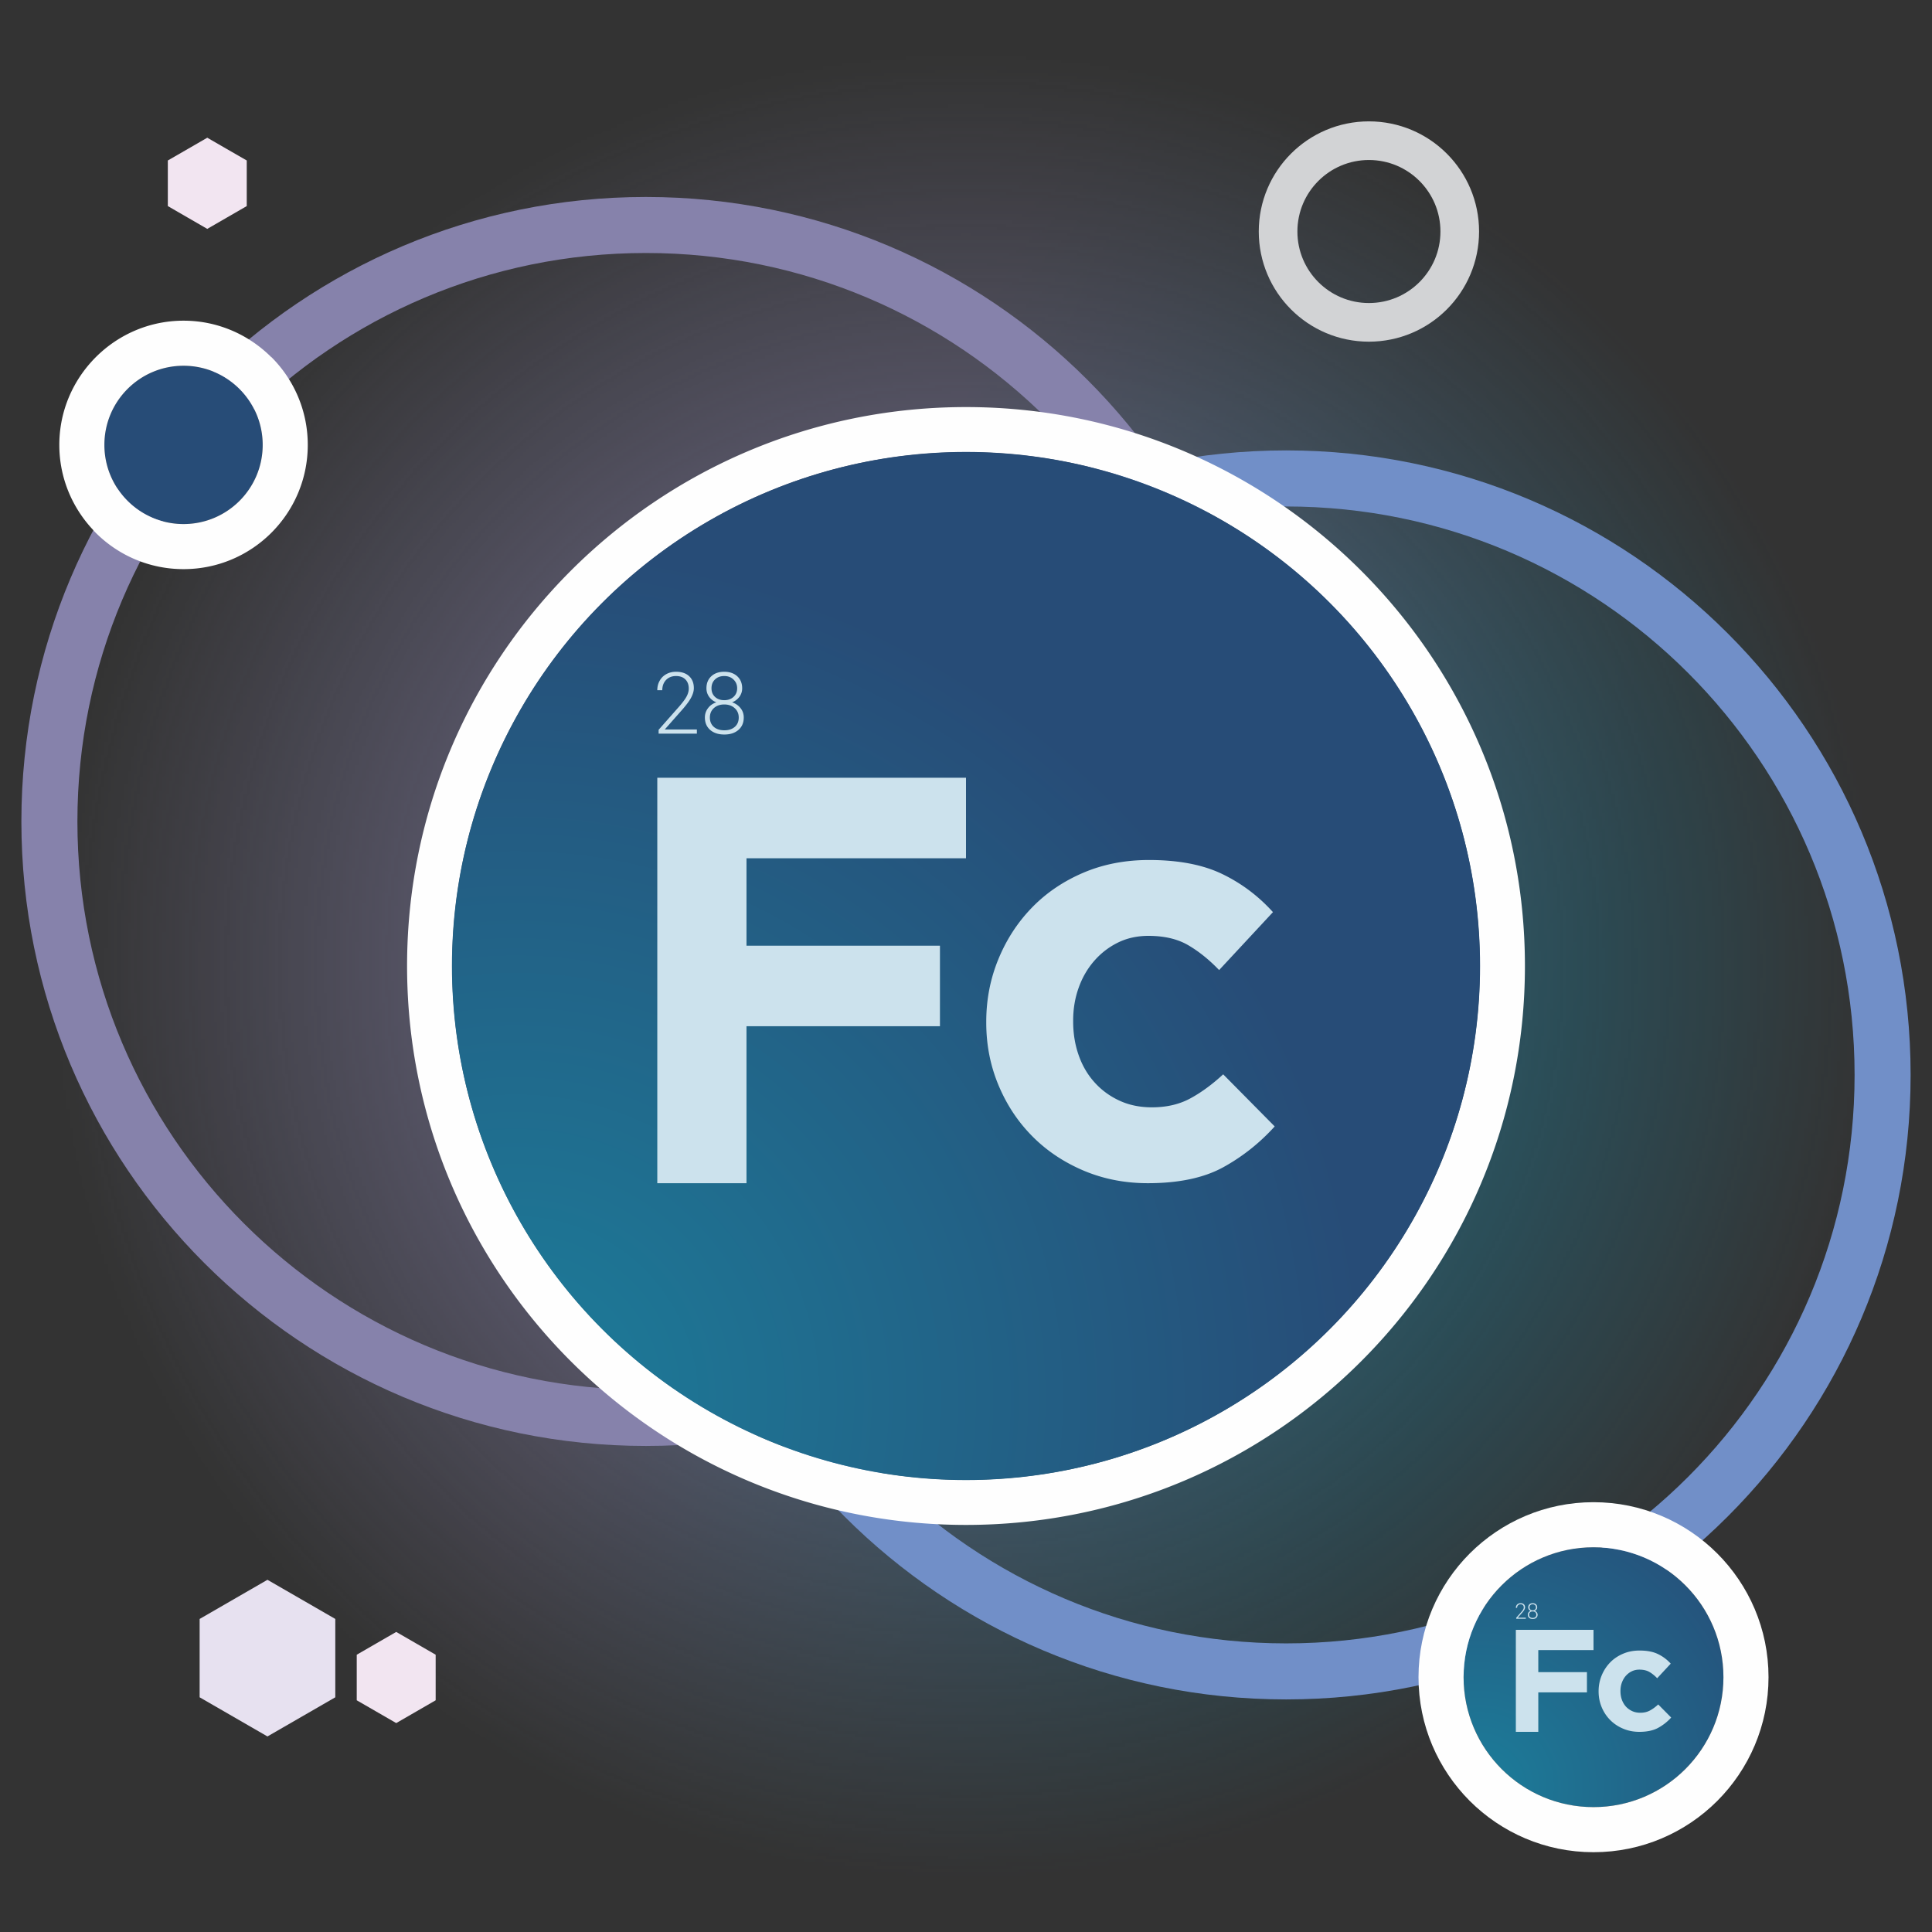 <svg xmlns="http://www.w3.org/2000/svg" width="600" height="600" shape-rendering="geometricPrecision" image-rendering="optimizeQuality" fill-rule="evenodd" xmlns:v="https://vecta.io/nano"><rect width="100%" height="100%" fill="#333333" stroke="none"/><defs><mask id="A"><radialGradient id="B" cx="300" cy="300" r="283.69" fx="300" fy="300" href="#F"><stop offset="0" stop-color="#fff"/><stop offset="1" stop-opacity="0" stop-color="#fff"/></radialGradient><path d="M-1.18-1.18h602.36v602.36H-1.18z" fill="url(#B)"/></mask><linearGradient id="C" x1="224.82" y1="307.5" x2="456.65" y2="397.74" href="#F"><stop offset="0" stop-color="#8682ab"/><stop offset="1" stop-color="#1c7d9a"/></linearGradient><radialGradient id="D" gradientTransform="matrix(2.069 -1.698 1.698 2.069 -907 -193)" cx="159.5" cy="434.11" r="98.79" fx="159.5" fy="434.11" href="#F"><stop offset="0" stop-color="#1c7d9a"/><stop offset="1" stop-color="#274c77"/></radialGradient><radialGradient id="E" gradientTransform="matrix(2.069 -1.698 1.698 2.069 -1433 187)" cx="459.37" cy="554.76" r="40.35" fx="459.37" fy="554.76" href="#F"><stop offset="0" stop-color="#1c7d9a"/><stop offset="1" stop-color="#274c77"/></radialGradient><linearGradient id="F" gradientUnits="userSpaceOnUse"/></defs><path d="M0 0h600v600H0z" fill="url(#C)" mask="url(#A)"/><g fill-rule="nonzero"><path d="M200.58 61.17c53.56 0 102.04 21.71 137.14 56.8 35.1 35.1 56.81 83.59 56.81 137.14s-21.71 102.04-56.81 137.14c-35.1 35.09-83.58 56.8-137.14 56.8-53.55 0-102.04-21.71-137.13-56.8-35.1-35.1-56.81-83.59-56.81-137.14s21.71-102.04 56.81-137.14c35.09-35.09 83.58-56.8 137.13-56.8zm124.84 69.11c-31.95-31.95-76.08-51.71-124.84-51.71-48.75 0-92.89 19.76-124.83 51.71-31.95 31.94-51.71 76.08-51.71 124.83S43.8 348 75.75 379.95c31.94 31.94 76.08 51.7 124.83 51.7 48.76 0 92.89-19.76 124.84-51.7 31.95-31.95 51.71-76.09 51.71-124.84s-19.76-92.89-51.71-124.83z" fill="#8682ab"/><path d="M399.42 139.88c53.55 0 102.04 21.71 137.13 56.81 35.1 35.1 56.81 83.58 56.81 137.14 0 53.55-21.71 102.04-56.81 137.14-35.09 35.09-83.58 56.8-137.13 56.8-53.56 0-102.04-21.71-137.14-56.8-35.1-35.1-56.81-83.59-56.81-137.14 0-53.56 21.71-102.04 56.81-137.14s83.58-56.81 137.14-56.81zm124.83 69.11c-31.94-31.94-76.08-51.7-124.83-51.7-48.76 0-92.89 19.76-124.84 51.7-31.95 31.95-51.71 76.09-51.71 124.84s19.76 92.89 51.71 124.83c31.95 31.95 76.08 51.71 124.84 51.71 48.75 0 92.89-19.76 124.83-51.71 31.95-31.94 51.71-76.08 51.71-124.83s-19.76-92.89-51.71-124.84z" fill="#718fc8"/></g><circle cx="425.13" cy="71.9" r="28.21" stroke="#d2d3d5" stroke-width="12" fill="none"/><path d="M83.06 490.62l10.54 6.08 10.53 6.08v12.17 12.16l-10.53 6.08-10.54 6.08-10.53-6.08L62 527.11v-12.16-12.17l10.53-6.08z" fill="#e7e1f0"/><path d="M123.05 506.81l6.13 3.54 6.12 3.54v7.08 7.07l-6.12 3.54-6.13 3.54-6.13-3.54-6.13-3.54v-7.07-7.08l6.13-3.54zM64.37 42.77l6.13 3.54 6.13 3.53v7.08V64l-6.13 3.54-6.13 3.54-6.13-3.54L52.12 64v-7.08-7.08l6.12-3.53z" fill="#f2e5f1"/><path d="M494.88 480.52c22.28 0 40.35 18.07 40.35 40.35s-18.07 40.35-40.35 40.35-40.35-18.07-40.35-40.35 18.07-40.35 40.35-40.35z" fill="url(#E)"/><path d="M494.88 466.52c15 0 28.59 6.09 38.43 15.92 9.83 9.84 15.92 23.43 15.92 38.43 0 15.01-6.09 28.59-15.92 38.43-9.84 9.83-23.43 15.92-38.43 15.92-15.01 0-28.59-6.09-38.43-15.92-9.83-9.84-15.92-23.42-15.92-38.43 0-15 6.09-28.59 15.92-38.43 9.84-9.83 23.42-15.92 38.43-15.92zm0 14c22.28 0 40.35 18.07 40.35 40.35s-18.07 40.35-40.35 40.35-40.35-18.07-40.35-40.35 18.07-40.35 40.35-40.35z" fill="#fefefe"/><path d="M57 113.59c13.57 0 24.58 11 24.58 24.58S70.57 162.75 57 162.75c-13.58 0-24.58-11-24.58-24.58s11-24.58 24.58-24.58z" fill="url(#E)"/><path d="M57 99.59c10.6 0 20.24 4.33 27.25 11.33l.03-.03c6.98 6.98 11.3 16.63 11.3 27.28s-4.32 20.3-11.3 27.28-16.63 11.3-27.28 11.3-20.3-4.32-27.28-11.3a11.62 11.62 0 0 1-.89-.97c-6.46-6.92-10.41-16.18-10.41-26.31 0-10.59 4.31-20.21 11.3-27.22.01-.01.02-.02.02-.03l.03-.03c.01-.01.02-.02.04-.03 7-6.97 16.61-11.27 27.19-11.27zm0 14c13.57 0 24.58 11 24.58 24.58S70.57 162.75 57 162.75c-13.58 0-24.58-11-24.58-24.58s11-24.58 24.58-24.58zm243 12.83c47.93 0 91.33 19.43 122.74 50.84s50.84 74.81 50.84 122.74-19.43 91.33-50.84 122.74-74.81 50.84-122.74 50.84-91.33-19.43-122.74-50.84-50.84-74.81-50.84-122.74 19.43-91.33 50.84-122.74 74.81-50.84 122.74-50.84zm0 14c88.13 0 159.58 71.45 159.58 159.58S388.13 459.58 300 459.58 140.42 388.13 140.42 300 211.87 140.42 300 140.42z" fill="#fefefe"/><circle cx="300" cy="300" r="159.65" fill="url(#D)"/><path d="M356.48 367.45c-7.19 0-13.88-1.32-20.06-3.95-6.17-2.64-11.48-6.21-15.91-10.71-4.44-4.49-7.92-9.77-10.44-15.83-2.52-6.05-3.78-12.5-3.78-19.33v-.36c0-6.84 1.26-13.31 3.78-19.43s6-11.45 10.44-16.01c4.43-4.56 9.74-8.15 15.91-10.79 6.18-2.64 12.99-3.96 20.42-3.96 9.11 0 16.67 1.44 22.67 4.32 5.99 2.88 11.27 6.83 15.82 11.87l-16.72 17.99c-3.12-3.24-6.33-5.82-9.63-7.74s-7.4-2.88-12.32-2.88c-3.48 0-6.62.69-9.44 2.07s-5.28 3.27-7.38 5.67-3.72 5.19-4.85 8.37c-1.14 3.17-1.71 6.56-1.71 10.16v.36c0 3.71.57 7.19 1.71 10.43 1.13 3.24 2.78 6.06 4.94 8.45 2.16 2.4 4.74 4.29 7.74 5.67 2.99 1.38 6.35 2.07 10.07 2.07 4.56 0 8.54-.93 11.96-2.79s6.81-4.35 10.17-7.46l16 16.18c-4.67 5.16-10.01 9.39-16 12.69-6 3.29-13.8 4.94-23.39 4.94zM216.42 227.84h-11.88v-1.19l6.5-7.37c1.08-1.25 1.82-2.27 2.24-3.08.41-.81.62-1.59.62-2.35 0-1.2-.35-2.15-1.05-2.85s-1.67-1.05-2.9-1.05c-1.28 0-2.31.41-3.1 1.22-.78.82-1.17 1.88-1.17 3.18h-1.55c0-1.06.23-2.04.72-2.91a5.13 5.13 0 0 1 2.06-2.07c.89-.5 1.9-.75 3.04-.75 1.73 0 3.09.46 4.06 1.37.98.91 1.47 2.15 1.47 3.72 0 .89-.28 1.86-.83 2.91s-1.52 2.36-2.91 3.93l-5.29 5.99h9.97v1.3zm14.07-14.08c0 .98-.29 1.86-.86 2.64a5.05 5.05 0 0 1-2.27 1.71c1.09.37 1.97.98 2.63 1.82.66.82.99 1.79.99 2.89 0 1.63-.55 2.91-1.65 3.86-1.1.96-2.56 1.43-4.38 1.43-1.83 0-3.29-.47-4.39-1.42-1.09-.95-1.65-2.24-1.65-3.87 0-1.08.32-2.04.96-2.88.63-.85 1.5-1.46 2.6-1.83a4.81 4.81 0 0 1-2.24-1.71c-.56-.78-.84-1.66-.84-2.64 0-1.57.51-2.82 1.52-3.75s2.35-1.39 4.02-1.39 3.01.47 4.03 1.4c1.02.94 1.53 2.19 1.53 3.74zm-1.07 9.08c0-1.19-.42-2.16-1.26-2.92s-1.92-1.14-3.23-1.14-2.39.37-3.22 1.12-1.25 1.73-1.25 2.94c0 1.2.4 2.17 1.21 2.89.81.71 1.91 1.07 3.28 1.07 1.35 0 2.43-.35 3.25-1.07.81-.71 1.22-1.68 1.22-2.89zm-.49-9.09c0-1.08-.38-1.99-1.13-2.71-.75-.73-1.71-1.09-2.87-1.09-1.18 0-2.14.35-2.87 1.05-.74.7-1.1 1.62-1.1 2.75 0 1.11.36 2 1.1 2.68.73.68 1.69 1.02 2.88 1.02 1.17 0 2.13-.35 2.87-1.03s1.12-1.57 1.12-2.67zm-24.8 27.79H300v25h-68.17v27.16h60.08v25.01h-60.08v48.74h-27.7V241.54zm304.96 296.3c-1.81 0-3.49-.33-5.05-1-1.55-.66-2.89-1.56-4-2.69-1.12-1.13-1.99-2.46-2.63-3.98-.63-1.52-.95-3.15-.95-4.87v-.09c0-1.72.32-3.34.95-4.88.64-1.54 1.51-2.88 2.63-4.03 1.11-1.15 2.45-2.05 4-2.71 1.56-.67 3.27-1 5.14-1 2.29 0 4.19.36 5.7 1.09 1.51.72 2.83 1.71 3.98 2.98l-4.21 4.53c-.78-.82-1.59-1.47-2.42-1.95s-1.86-.72-3.1-.72c-.87 0-1.66.17-2.37.52-.71.34-1.33.82-1.86 1.42-.53.61-.93 1.31-1.22 2.11s-.43 1.65-.43 2.55v.09c0 .94.14 1.81.43 2.63.29.81.7 1.52 1.24 2.13.55.6 1.2 1.07 1.95 1.42s1.6.52 2.53.52c1.15 0 2.15-.23 3.01-.7s1.72-1.09 2.56-1.88l4.03 4.07a15.26 15.26 0 0 1-4.03 3.19c-1.51.83-3.47 1.25-5.88 1.25zm-35.24-35.12h-2.98v-.3l1.63-1.86c.27-.31.46-.57.56-.77a1.22 1.22 0 0 0 .16-.59c0-.3-.09-.54-.26-.72-.18-.17-.43-.26-.73-.26-.32 0-.58.1-.78.31-.2.2-.3.47-.3.79h-.39c0-.26.06-.51.18-.73s.3-.39.52-.52c.22-.12.48-.19.77-.19.43 0 .77.12 1.02.35.24.23.37.54.37.93 0 .23-.07.47-.21.74-.14.26-.38.59-.73.99l-1.33 1.5h2.5v.33zm3.54-3.54c0 .24-.07.46-.21.66a1.35 1.35 0 0 1-.57.43c.27.09.49.25.66.46.16.21.25.45.25.72 0 .41-.14.74-.42.98s-.64.36-1.1.36-.83-.12-1.1-.36c-.28-.24-.42-.56-.42-.98 0-.27.08-.51.24-.72a1.32 1.32 0 0 1 .66-.46 1.24 1.24 0 0 1-.57-.43c-.14-.2-.21-.42-.21-.66 0-.4.13-.71.38-.95.26-.23.6-.35 1.01-.35.42 0 .76.12 1.02.36.26.23.38.55.38.94zm-.27 2.28a.93.93 0 0 0-.31-.73c-.21-.2-.49-.29-.82-.29s-.6.09-.8.28a.96.96 0 0 0-.32.74c0 .3.1.55.31.73.2.18.47.27.82.27.34 0 .61-.09.82-.27.2-.18.3-.42.3-.73zm-.12-2.29c0-.27-.09-.5-.28-.68s-.43-.27-.73-.27c-.29 0-.53.09-.72.26-.18.18-.27.41-.27.69s.09.51.27.68c.19.17.43.25.73.25.29 0 .53-.08.72-.25.19-.18.28-.4.28-.68zm-6.24 6.99h24.12v6.29h-17.15v6.84h15.11v6.29h-15.11v12.26h-6.97v-31.68z" fill-rule="nonzero" fill="#cce2ed"/></svg>